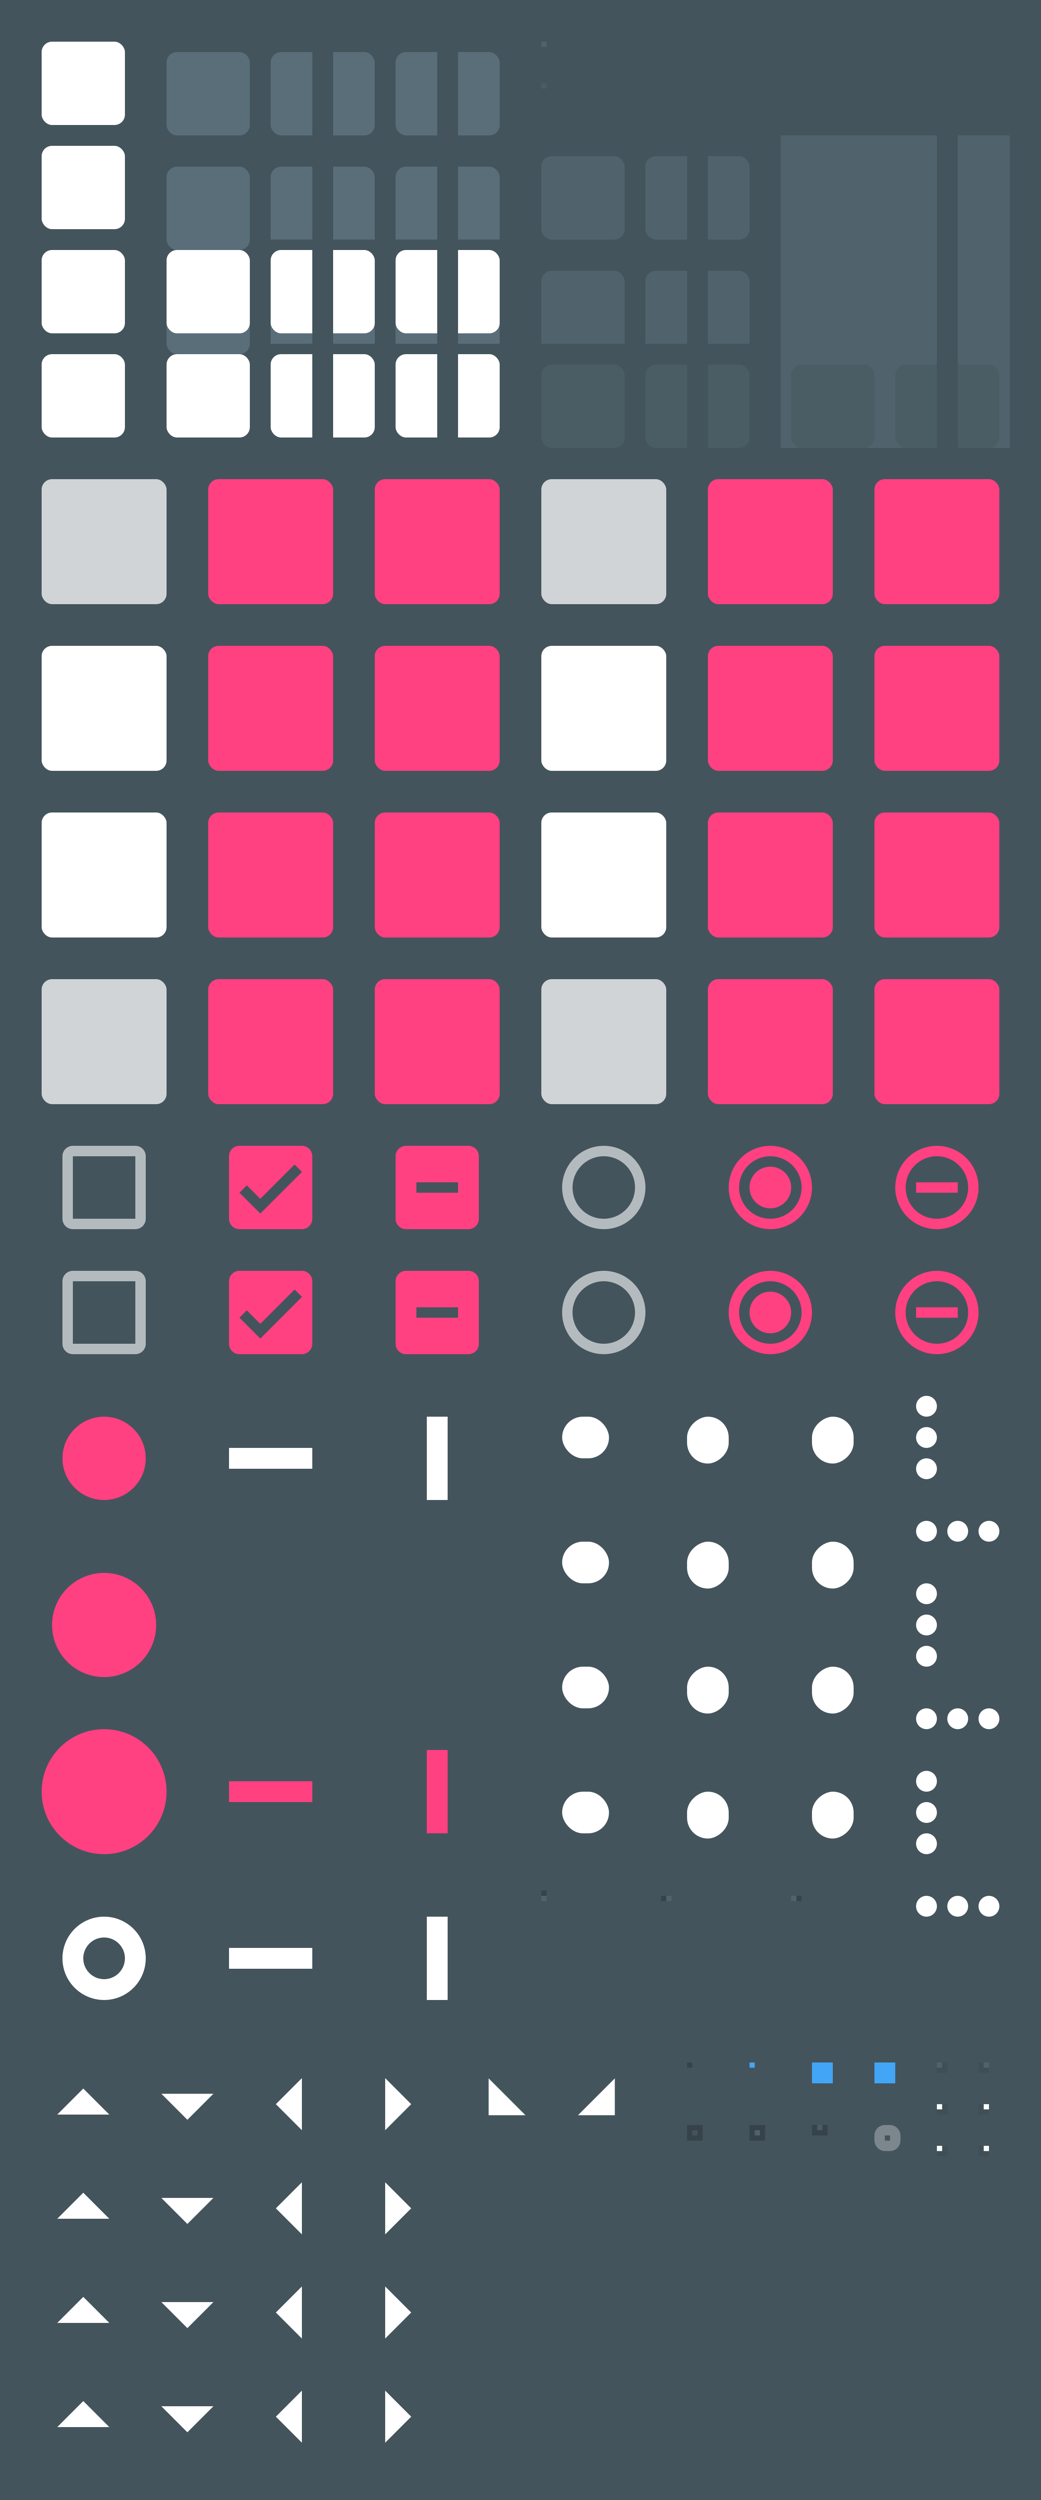 <svg xmlns="http://www.w3.org/2000/svg" xmlns:xlink="http://www.w3.org/1999/xlink" xmlns:sodipodi="http://sodipodi.sourceforge.net/DTD/sodipodi-0.dtd" xmlns:inkscape="http://www.inkscape.org/namespaces/inkscape" width="200" height="480" viewBox="0 0 200 480">
  <sodipodi:namedview showgrid="true">
    <inkscape:grid empspacing="4"/>
  </sodipodi:namedview>

  <rect sodipodi:insensitive="true" width="200" height="480" fill="url(#color-bg)"/>

  <defs>
    <filter id="1" color-interpolation-filters="sRGB" x="0" y="0" width="1" height="1">
      <!-- <feDropShadow dx="0" dy="1" stdDeviation="1.5" flood-color="#000000" flood-opacity="0.12"/> -->
      <!-- <feDropShadow dx="0" dy="1" stdDeviation="1" flood-color="#000000" flood-opacity="0.24"/> -->

      <feFlood flood-color="#000000" flood-opacity="0.12" result="flood"/>
      <feComposite operator="in" in="flood" in2="SourceGraphic" result="composite1"/>
      <feGaussianBlur stdDeviation="1.5" in="composite1" result="blur"/>
      <feOffset dx="0" dy="1" result="offset"/>
      <feComposite in="SourceGraphic" in2="offset" result="fbSourceGraphic"/>

      <feFlood flood-color="#000000" flood-opacity="0.24" in="fbSourceGraphic" result="flood"/>
      <feComposite operator="in" in="flood" in2="fbSourceGraphic" result="composite1"/>
      <feGaussianBlur stdDeviation="1" in="composite1" result="blur"/>
      <feOffset dx="0" dy="1" result="offset"/>
      <feComposite in="fbSourceGraphic" in2="offset" result="composite2"/>
    </filter>

    <linearGradient id="color-fg">
      <stop stop-color="#FFFFFF"/>
    </linearGradient>

    <linearGradient id="color-primary">
      <stop stop-color="#42A5F5"/>
    </linearGradient>

    <linearGradient id="color-accent">
      <stop stop-color="#FF4081"/>
    </linearGradient>

    <linearGradient id="color-bg">
      <stop stop-color="#44545c"/>
    </linearGradient>

    <linearGradient id="color-bg-lighter">
      <stop stop-color="#596e79"/>
    </linearGradient>

    <linearGradient id="color-base">
      <stop stop-color="#50636c"/>
    </linearGradient>

    <linearGradient id="color-base-alt">
      <stop stop-color="#4a5c64"/>
    </linearGradient>

    <linearGradient id="color-border">
      <stop stop-color="#000000" stop-opacity="0.2"/>
    </linearGradient>

    <rect id="1x1" width="1" height="1"/>
    <rect id="2x2" width="2" height="2"/>
    <rect id="4x4" width="4" height="4"/>

    <rect id="16x16" width="16" height="16" opacity="0"/>
    <rect id="17x17" width="17" height="17" opacity="0"/>
    <rect id="24x24" width="24" height="24" opacity="0"/>

    <clipPath id="left">
      <rect width="10" height="20" x="-2" y="-2"/>
    </clipPath>
    <clipPath id="right">
      <rect width="10" height="20" x="8" y="-2"/>
    </clipPath>
    <clipPath id="left-top">
      <rect width="10" height="10" x="-2" y="-2"/>
    </clipPath>
    <clipPath id="left-bottom">
      <rect width="10" height="10" x="-2" y="8"/>
    </clipPath>
    <clipPath id="right-top">
      <rect width="10" height="10" x="8" y="-2"/>
    </clipPath>
    <clipPath id="right-bottom">
      <rect width="10" height="10" x="8" y="8"/>
    </clipPath>

    <g id="base-box">
      <rect width="20" height="20" x="-2" y="-2" opacity="0"/>
      <rect width="16" height="16" rx="2" ry="2"/>
    </g>

    <use xlink:href="#base-box" id="base-flat-button" fill="url(#color-fg)" opacity="0"/>
    <use xlink:href="#base-box" id="base-flat-button-hover" fill="url(#color-fg)" opacity="0.15"/>
    <use xlink:href="#base-box" id="base-flat-button-active" fill="url(#color-fg)" opacity="0.3"/>
    <use xlink:href="#base-box" id="base-flat-button-insensitive" fill="url(#color-fg)" opacity="0"/>

    <use xlink:href="#base-box" id="base-button" fill="url(#color-bg-lighter)" filter="url(#1)"/>
    <use xlink:href="#base-button" id="base-button-hover" filter="url(#1)"/>
    <g id="base-button-active">
      <use xlink:href="#base-button-hover"/>
      <use xlink:href="#base-flat-button-active"/>
    </g>
    <use xlink:href="#base-flat-button-active" id="base-button-insensitive" opacity="0.3"/>

    <use xlink:href="#1x1" id="base-entry-background" fill="url(#color-base)"/>
    <use xlink:href="#1x1" id="base-entry-background-insensitive" fill="url(#color-base-alt)"/>

    <use xlink:href="#base-box" id="base-entry-box" fill="url(#color-base)" filter="url(#1)"/>
    <use xlink:href="#base-entry-box" id="base-entry-box-active" filter="url(#1)"/>
    <use xlink:href="#base-box" id="base-entry-box-insensitive" fill="url(#color-base-alt)" filter="url(#1)"/>

    <rect id="background-fill" width="20" height="20" x="-2" y="-2" fill="url(#color-bg)"/>

    <g id="base-entry">
      <use xlink:href="#background-fill"/>
      <use xlink:href="#base-entry-box"/>
    </g>

    <g id="base-entry-active">
      <use xlink:href="#background-fill"/>
      <use xlink:href="#base-entry-box-active"/>
    </g>

    <g id="base-entry-insensitive">
      <use xlink:href="#background-fill"/>
      <use xlink:href="#base-entry-box-insensitive"/>
    </g>

    <rect id="notebook-background-fill" width="20" height="20" x="-2" y="-2" fill="url(#color-base)"/>

    <g id="base-notebook-entry">
      <use xlink:href="#notebook-background-fill"/>
      <use xlink:href="#base-entry-box"/>
    </g>

    <g id="base-notebook-entry-active">
      <use xlink:href="#notebook-background-fill"/>
      <use xlink:href="#base-entry-box-active"/>
    </g>

    <g id="base-notebook-entry-insensitive">
      <use xlink:href="#notebook-background-fill"/>
      <use xlink:href="#base-entry-box-insensitive"/>
    </g>

    <use clip-path="url(#left)" xlink:href="#base-button" id="base-combo-rtl-button"/>
    <use clip-path="url(#left)" xlink:href="#base-button-hover" id="base-combo-rtl-button-hover"/>
    <use clip-path="url(#left)" xlink:href="#base-button-active" id="base-combo-rtl-button-active"/>
    <use clip-path="url(#left)" xlink:href="#base-button-insensitive" id="base-combo-rtl-button-insensitive"/>

    <use clip-path="url(#right)" xlink:href="#base-button" id="base-combo-ltr-button"/>
    <use clip-path="url(#right)" xlink:href="#base-button-hover" id="base-combo-ltr-button-hover"/>
    <use clip-path="url(#right)" xlink:href="#base-button-active" id="base-combo-ltr-button-active"/>
    <use clip-path="url(#right)" xlink:href="#base-button-insensitive" id="base-combo-ltr-button-insensitive"/>

    <use clip-path="url(#left-top)" xlink:href="#base-button" id="base-spin-rtl-up"/>
    <use clip-path="url(#left-top)" xlink:href="#base-button-hover" id="base-spin-rtl-up-hover"/>
    <use clip-path="url(#left-top)" xlink:href="#base-button-active" id="base-spin-rtl-up-active"/>
    <use clip-path="url(#left-top)" xlink:href="#base-button-insensitive" id="base-spin-rtl-up-insensitive"/>

    <use clip-path="url(#left-bottom)" xlink:href="#base-button" id="base-spin-rtl-down"/>
    <use clip-path="url(#left-bottom)" xlink:href="#base-button-hover" id="base-spin-rtl-down-hover"/>
    <use clip-path="url(#left-bottom)" xlink:href="#base-button-active" id="base-spin-rtl-down-active"/>
    <use clip-path="url(#left-bottom)" xlink:href="#base-button-insensitive" id="base-spin-rtl-down-insensitive"/>

    <use clip-path="url(#right-top)" xlink:href="#base-button" id="base-spin-ltr-up"/>
    <use clip-path="url(#right-top)" xlink:href="#base-button-hover" id="base-spin-ltr-up-hover"/>
    <use clip-path="url(#right-top)" xlink:href="#base-button-active" id="base-spin-ltr-up-active"/>
    <use clip-path="url(#right-top)" xlink:href="#base-button-insensitive" id="base-spin-ltr-up-insensitive"/>

    <use clip-path="url(#right-bottom)" xlink:href="#base-button" id="base-spin-ltr-down"/>
    <use clip-path="url(#right-bottom)" xlink:href="#base-button-hover" id="base-spin-ltr-down-hover"/>
    <use clip-path="url(#right-bottom)" xlink:href="#base-button-active" id="base-spin-ltr-down-active"/>
    <use clip-path="url(#right-bottom)" xlink:href="#base-button-insensitive" id="base-spin-ltr-down-insensitive"/>

    <use clip-path="url(#left)" xlink:href="#base-entry" id="base-combo-ltr-entry"/>
    <use clip-path="url(#left)" xlink:href="#base-entry-active" id="base-combo-ltr-entry-active"/>
    <use clip-path="url(#left)" xlink:href="#base-entry-insensitive" id="base-combo-ltr-entry-insensitive"/>

    <use clip-path="url(#right)" xlink:href="#base-entry" id="base-combo-rtl-entry"/>
    <use clip-path="url(#right)" xlink:href="#base-entry-active" id="base-combo-rtl-entry-active"/>
    <use clip-path="url(#right)" xlink:href="#base-entry-insensitive" id="base-combo-rtl-entry-insensitive"/>

    <use clip-path="url(#left)" xlink:href="#base-notebook-entry" id="base-notebook-combo-ltr-entry"/>
    <use clip-path="url(#left)" xlink:href="#base-notebook-entry-active" id="base-notebook-combo-ltr-entry-active"/>
    <use clip-path="url(#left)" xlink:href="#base-notebook-entry-insensitive" id="base-notebook-combo-ltr-entry-insensitive"/>

    <use clip-path="url(#right)" xlink:href="#base-notebook-entry" id="base-notebook-combo-rtl-entry"/>
    <use clip-path="url(#right)" xlink:href="#base-notebook-entry-active" id="base-notebook-combo-rtl-entry-active"/>
    <use clip-path="url(#right)" xlink:href="#base-notebook-entry-insensitive" id="base-notebook-combo-rtl-entry-insensitive"/>

    <path id="checkbox-unchecked-path" d="M19 5v14H5V5h14m0-2H5c-1.1 0-2 .9-2 2v14c0 1.1.9 2 2 2h14c1.1 0 2-.9 2-2V5c0-1.1-.9-2-2-2z"/>
    <path id="checkbox-checked-path" d="M19 3H5c-1.11 0-2 .9-2 2v14c0 1.1.89 2 2 2h14c1.11 0 2-.9 2-2V5c0-1.1-.89-2-2-2zm-9 14l-5-5 1.41-1.41L10 14.17l7.59-7.59L19 8l-9 9z"/>
    <path id="checkbox-mixed-path" d="M19 3H5c-1.1 0-2 .9-2 2v14c0 1.1.9 2 2 2h14c1.1 0 2-.9 2-2V5c0-1.1-.9-2-2-2zm-2 10H7v-2h10v2z"/>
    <path id="radio-unchecked-path" d="M12 2C6.48 2 2 6.48 2 12s4.48 10 10 10 10-4.48 10-10S17.52 2 12 2zm0 18c-4.42 0-8-3.58-8-8s3.58-8 8-8 8 3.58 8 8-3.58 8-8 8z"/>
    <path id="radio-checked-path" d="M12 7c-2.76 0-5 2.24-5 5s2.24 5 5 5 5-2.24 5-5-2.24-5-5-5zm0-5C6.48 2 2 6.48 2 12s4.48 10 10 10 10-4.48 10-10S17.52 2 12 2zm0 18c-4.42 0-8-3.58-8-8s3.58-8 8-8 8 3.58 8 8-3.58 8-8 8z"/>
    <path id="radio-mixed-path" d="m12 2c-5.52 0-10 4.48-10 10s4.48 10 10 10 10-4.48 10-10-4.48-10-10-10zm0 2c4.42 0 8 3.58 8 8s-3.58 8-8 8-8-3.58-8-8 3.58-8 8-8zm-5 7v2h10v-2h-10z"/>

    <path id="menu-checkbox-unchecked-path" d="m2 0a2 2 0 0 0 -2 2v12a2 2 0 0 0 2 2h12a2 2 0 0 0 2 -2v-12a2 2 0 0 0 -2 -2h-12zm0 2h12v12h-12v-12z"/>
    <path id="menu-checkbox-checked-path" d="m2 0a2 2 0 0 0 -2 2v12a2 2 0 0 0 2 2h12a2 2 0 0 0 2 -2v-12a2 2 0 0 0 -2 -2h-12zm10.6 3.59l1.41 1.41-8 8-4-4 1.41-1.41 2.59 2.59 6.59-6.59z"/>
    <path id="menu-checkbox-mixed-path" d="m2 0a2 2 0 0 0 -2 2v12a2 2 0 0 0 2 2h12a2 2 0 0 0 2 -2v-12a2 2 0 0 0 -2 -2h-12zm2 7h8v2h-8v-2z"/>
    <path id="menu-radio-unchecked-path" d="m8 0a8 8 0 0 0 -8 8 8 8 0 0 0 8 8 8 8 0 0 0 8 -8 8 8 0 0 0 -8 -8zm0 2a6 6 0 0 1 6 6 6 6 0 0 1 -6 6 6 6 0 0 1 -6 -6 6 6 0 0 1 6 -6z"/>
    <path id="menu-radio-checked-path" d="m8 0a8 8 0 0 0 -8 8 8 8 0 0 0 8 8 8 8 0 0 0 8 -8 8 8 0 0 0 -8 -8zm0 2a6 6 0 0 1 6 6 6 6 0 0 1 -6 6 6 6 0 0 1 -6 -6 6 6 0 0 1 6 -6zm0 2a4 4 0 0 0 -4 4 4 4 0 0 0 4 4 4 4 0 0 0 4 -4 4 4 0 0 0 -4 -4z"/>
    <path id="menu-radio-mixed-path" d="m8 0a8 8 0 0 0 -8 8 8 8 0 0 0 8 8 8 8 0 0 0 8 -8 8 8 0 0 0 -8 -8zm0 2a6 6 0 0 1 6 6 6 6 0 0 1 -6 6 6 6 0 0 1 -6 -6 6 6 0 0 1 6 -6zm-4 5v2h8v-2h-8z"/>

    <rect id="button-fill" width="24" height="24" rx="2" ry="2"/>

    <g id="base-checkbox-unchecked" fill="url(#color-fg)" opacity="0.75">
      <use xlink:href="#button-fill" opacity="0"/>
      <use xlink:href="#checkbox-unchecked-path"/>
    </g>

    <g id="base-checkbox-unchecked-hover" fill="url(#color-fg)">
      <use xlink:href="#button-fill" opacity="0.15"/>
      <use xlink:href="#checkbox-unchecked-path"/>
    </g>

    <g id="base-checkbox-unchecked-active" fill="url(#color-fg)">
      <use xlink:href="#button-fill" opacity="0.3"/>
      <use xlink:href="#checkbox-unchecked-path"/>
    </g>

    <use xlink:href="#base-checkbox-unchecked" id="base-checkbox-unchecked-insensitive" opacity="0.4"/>

    <g id="base-checkbox-checked" fill="url(#color-accent)">
      <use xlink:href="#button-fill" opacity="0"/>
      <use xlink:href="#checkbox-checked-path"/>
    </g>

    <g id="base-checkbox-checked-hover" fill="url(#color-accent)">
      <use xlink:href="#button-fill" opacity="0.15"/>
      <use xlink:href="#checkbox-checked-path"/>
    </g>

    <g id="base-checkbox-checked-active" fill="url(#color-accent)">
      <use xlink:href="#button-fill" opacity="0.3"/>
      <use xlink:href="#checkbox-checked-path"/>
    </g>

    <use xlink:href="#base-checkbox-checked" id="base-checkbox-checked-insensitive" opacity="0.4"/>

    <g id="base-checkbox-mixed" fill="url(#color-accent)">
      <use xlink:href="#button-fill" opacity="0"/>
      <use xlink:href="#checkbox-mixed-path"/>
    </g>

    <g id="base-checkbox-mixed-hover" fill="url(#color-accent)">
      <use xlink:href="#button-fill" opacity="0.15"/>
      <use xlink:href="#checkbox-mixed-path"/>
    </g>

    <g id="base-checkbox-mixed-active" fill="url(#color-accent)">
      <use xlink:href="#button-fill" opacity="0.3"/>
      <use xlink:href="#checkbox-mixed-path"/>
    </g>

    <use xlink:href="#base-checkbox-mixed" id="base-checkbox-mixed-insensitive" opacity="0.4"/>

    <g id="base-radio-unchecked" fill="url(#color-fg)" opacity="0.75">
      <use xlink:href="#button-fill" opacity="0"/>
      <use xlink:href="#radio-unchecked-path"/>
    </g>

    <g id="base-radio-unchecked-hover" fill="url(#color-fg)">
      <use xlink:href="#button-fill" opacity="0.15"/>
      <use xlink:href="#radio-unchecked-path"/>
    </g>

    <g id="base-radio-unchecked-active" fill="url(#color-fg)">
      <use xlink:href="#button-fill" opacity="0.3"/>
      <use xlink:href="#radio-unchecked-path"/>
    </g>

    <use xlink:href="#base-radio-unchecked" id="base-radio-unchecked-insensitive" opacity="0.4"/>

    <g id="base-radio-checked" fill="url(#color-accent)">
      <use xlink:href="#button-fill" opacity="0"/>
      <use xlink:href="#radio-checked-path"/>
    </g>

    <g id="base-radio-checked-hover" fill="url(#color-accent)">
      <use xlink:href="#button-fill" opacity="0.15"/>
      <use xlink:href="#radio-checked-path"/>
    </g>

    <g id="base-radio-checked-active" fill="url(#color-accent)">
      <use xlink:href="#button-fill" opacity="0.3"/>
      <use xlink:href="#radio-checked-path"/>
    </g>

    <use xlink:href="#base-radio-checked" id="base-radio-checked-insensitive" opacity="0.4"/>

    <g id="base-radio-mixed" fill="url(#color-accent)">
      <use xlink:href="#button-fill" opacity="0"/>
      <use xlink:href="#radio-mixed-path"/>
    </g>

    <g id="base-radio-mixed-hover" fill="url(#color-accent)">
      <use xlink:href="#button-fill" opacity="0.15"/>
      <use xlink:href="#radio-mixed-path"/>
    </g>

    <g id="base-radio-mixed-active" fill="url(#color-accent)">
      <use xlink:href="#button-fill" opacity="0.3"/>
      <use xlink:href="#radio-mixed-path"/>
    </g>

    <use xlink:href="#base-radio-mixed" id="base-radio-mixed-insensitive" opacity="0.4"/>

    <g id="base-menu-checkbox-unchecked" fill="url(#color-fg)" opacity="0.6">
      <use xlink:href="#16x16"/>
      <use xlink:href="#menu-checkbox-unchecked-path"/>
    </g>

    <use xlink:href="#base-menu-checkbox-unchecked" id="base-menu-checkbox-unchecked-insensitive" opacity="0.4"/>

    <g id="base-menu-checkbox-checked" fill="url(#color-accent)">
      <use xlink:href="#16x16"/>
      <use xlink:href="#menu-checkbox-checked-path"/>
    </g>

    <use xlink:href="#base-menu-checkbox-checked" id="base-menu-checkbox-checked-insensitive" opacity="0.4"/>

    <g id="base-menu-checkbox-mixed" fill="url(#color-accent)">
      <use xlink:href="#16x16"/>
      <use xlink:href="#menu-checkbox-mixed-path"/>
    </g>

    <use xlink:href="#base-menu-checkbox-mixed" id="base-menu-checkbox-mixed-insensitive" opacity="0.4"/>

    <g id="base-menu-radio-unchecked" fill="url(#color-fg)" opacity="0.6">
      <use xlink:href="#16x16"/>
      <use xlink:href="#menu-radio-unchecked-path"/>
    </g>

    <use xlink:href="#base-menu-radio-unchecked" id="base-menu-radio-unchecked-insensitive" opacity="0.4"/>

    <g id="base-menu-radio-checked" fill="url(#color-accent)">
      <use xlink:href="#16x16"/>
      <use xlink:href="#menu-radio-checked-path"/>
    </g>

    <use xlink:href="#base-menu-radio-checked" id="base-menu-radio-checked-insensitive" opacity="0.4"/>

    <g id="base-menu-radio-mixed" fill="url(#color-accent)">
      <use xlink:href="#16x16"/>
      <use xlink:href="#menu-radio-mixed-path"/>
    </g>

    <use xlink:href="#base-menu-radio-mixed" id="base-menu-radio-mixed-insensitive" opacity="0.4"/>

    <circle id="scale-slider-fill" cx="12" cy="12" r="8"/>
    <circle id="scale-slider-stroke" cx="12" cy="12" r="6" fill="none" stroke-width="4"/>
    <use xlink:href="#scale-slider-fill" id="base-scale-slider-fill" fill="url(#color-accent)"/>

    <g id="base-scale-slider">
      <use xlink:href="#24x24"/>
      <use xlink:href="#base-scale-slider-fill"/>
    </g>

    <g id="base-scale-slider-hover">
      <use xlink:href="#24x24"/>
      <use xlink:href="#base-scale-slider-fill" transform="matrix(1.25,0,0,1.25,-3,-3)"/>
    </g>

    <g id="base-scale-slider-active">
      <use xlink:href="#24x24"/>
      <use xlink:href="#base-scale-slider-fill" transform="matrix(1.5,0,0,1.5,-6,-6)"/>
    </g>

    <g id="base-scale-slider-insensitive">
      <use xlink:href="#24x24"/>
      <use xlink:href="#scale-slider-fill" fill="url(#color-bg)"/>
      <use xlink:href="#scale-slider-stroke" stroke="url(#color-fg)" opacity="0.12"/>
    </g>

    <g id="base-scale-trough">
      <use xlink:href="#24x24"/>
      <rect width="16" height="4" x="4" y="10"/>
    </g>
    <use xlink:href="#base-scale-trough" id="base-scale-horz-trough" fill="url(#color-fg)" opacity="0.3"/>
    <use xlink:href="#base-scale-trough" id="base-scale-horz-trough-active" fill="url(#color-accent)"/>
    <use xlink:href="#base-scale-horz-trough" id="base-scale-horz-trough-insensitive" opacity="0.4"/>

    <use xlink:href="#base-scale-horz-trough" id="base-scale-vert-trough" transform="rotate(90,12,12)"/>
    <use xlink:href="#base-scale-horz-trough-active" id="base-scale-vert-trough-active" transform="rotate(90,12,12)"/>
    <use xlink:href="#base-scale-horz-trough-insensitive" id="base-scale-vert-trough-insensitive" transform="rotate(90,12,12)"/>

    <g id="base-scrollbar-slider">
      <use xlink:href="#17x17" y="-1"/>
      <rect width="9" height="8" x="4" y="4" rx="4" ry="4"/>
    </g>
    <use xlink:href="#base-scrollbar-horz-slider-active" id="base-scrollbar-horz-slider" opacity="0.6"/>
    <use xlink:href="#base-scrollbar-horz-slider-active" id="base-scrollbar-horz-slider-hover" opacity="0.75"/>
    <use xlink:href="#base-scrollbar-slider" id="base-scrollbar-horz-slider-active" fill="url(#color-fg)"/>
    <use xlink:href="#base-scrollbar-horz-slider" id="base-scrollbar-horz-slider-insensitive" opacity="0.4"/>

    <g id="base-scrollbar-horz-trough">
      <use xlink:href="#base-border" y="-1"/>
      <use xlink:href="#base-entry-background"/>
    </g>

    <use xlink:href="#base-scrollbar-horz-slider" id="base-scrollbar-vert-ltr-slider" transform="rotate(-90,8.5,8.5)"/>
    <use xlink:href="#base-scrollbar-horz-slider-hover" id="base-scrollbar-vert-ltr-slider-hover" transform="rotate(-90,8.5,8.5)"/>
    <use xlink:href="#base-scrollbar-horz-slider-active" id="base-scrollbar-vert-ltr-slider-active" transform="rotate(-90,8.5,8.5)"/>
    <use xlink:href="#base-scrollbar-horz-slider-insensitive" id="base-scrollbar-vert-ltr-slider-insensitive" transform="rotate(-90,8.5,8.5)"/>

    <use xlink:href="#base-scrollbar-horz-trough" id="base-scrollbar-vert-ltr-trough" transform="rotate(-90,0.5,0.5)"/>

    <use xlink:href="#base-scrollbar-horz-slider" id="base-scrollbar-vert-rtl-slider" transform="rotate(90,8,8)"/>
    <use xlink:href="#base-scrollbar-horz-slider-hover" id="base-scrollbar-vert-rtl-slider-hover" transform="rotate(90,8,8)"/>
    <use xlink:href="#base-scrollbar-horz-slider-active" id="base-scrollbar-vert-rtl-slider-active" transform="rotate(90,8,8)"/>
    <use xlink:href="#base-scrollbar-horz-slider-insensitive" id="base-scrollbar-vert-rtl-slider-insensitive" transform="rotate(90,8,8)"/>

    <use xlink:href="#base-scrollbar-horz-trough" id="base-scrollbar-vert-rtl-trough" transform="rotate(90,0.5,0.5)"/>

    <circle id="dot-path" cx="2" cy="2" r="2"/>
    <g id="base-handle">
      <use xlink:href="#dot-path" x="0" y="0"/>
      <use xlink:href="#dot-path" x="6" y="0"/>
      <use xlink:href="#dot-path" x="12" y="0"/>
    </g>
    <use xlink:href="#base-handle-horz-active" id="base-handle-horz" opacity="0.6"/>
    <use xlink:href="#base-handle-horz-active" id="base-handle-horz-hover" opacity="0.75"/>
    <use xlink:href="#base-handle" id="base-handle-horz-active" fill="url(#color-fg)"/>

    <use xlink:href="#base-handle-horz" id="base-handle-vert" transform="rotate(90,2,2)"/>
    <use xlink:href="#base-handle-horz-hover" id="base-handle-vert-hover" transform="rotate(90,2,2)"/>
    <use xlink:href="#base-handle-horz-active" id="base-handle-vert-active" transform="rotate(90,2,2)"/>

    <path id="pan-path" d="M 13,6 8,11 3,6 Z"/>
    <g id="base-pan">
      <use xlink:href="#16x16"/>
      <use xlink:href="#pan-path"/>
    </g>
    <use xlink:href="#base-pan" id="base-pan-down" fill="url(#color-fg)"/>
    <use xlink:href="#base-pan-down" id="base-pan-down-insensitive" opacity="0.4"/>
    <use xlink:href="#base-pan-down" id="base-pan-down-alt" opacity="0.6"/>
    <use xlink:href="#base-pan-down-alt" id="base-pan-down-alt-insensitive" opacity="0.4"/>

    <use xlink:href="#base-pan-down" id="base-pan-up" transform="rotate(180,8,8)"/>
    <use xlink:href="#base-pan-down-insensitive" id="base-pan-up-insensitive" transform="rotate(180,8,8)"/>
    <use xlink:href="#base-pan-down-alt" id="base-pan-up-alt" transform="rotate(180,8,8)"/>
    <use xlink:href="#base-pan-down-alt-insensitive" id="base-pan-up-alt-insensitive" transform="rotate(180,8,8)"/>

    <use xlink:href="#base-pan-down" id="base-pan-left" transform="rotate(90,8,8)"/>
    <use xlink:href="#base-pan-down-insensitive" id="base-pan-left-insensitive" transform="rotate(90,8,8)"/>
    <use xlink:href="#base-pan-down-alt" id="base-pan-left-alt" transform="rotate(90,8,8)"/>
    <use xlink:href="#base-pan-down-alt-insensitive" id="base-pan-left-alt-insensitive" transform="rotate(90,8,8)"/>

    <use xlink:href="#base-pan-down" id="base-pan-right" transform="rotate(-90,8,8)"/>
    <use xlink:href="#base-pan-down-insensitive" id="base-pan-right-insensitive" transform="rotate(-90,8,8)"/>
    <use xlink:href="#base-pan-down-alt" id="base-pan-right-alt" transform="rotate(-90,8,8)"/>
    <use xlink:href="#base-pan-down-alt-insensitive" id="base-pan-right-alt-insensitive" transform="rotate(-90,8,8)"/>

    <g id="base-pan-left-semi" fill="url(#color-fg)">
      <use xlink:href="#16x16"/>
      <use xlink:href="#pan-path" transform="rotate(45,8,8)"/>
    </g>

    <g id="base-pan-right-semi" fill="url(#color-fg)">
      <use xlink:href="#16x16"/>
      <use xlink:href="#pan-path" transform="rotate(-45,8,8)"/>
    </g>

    <use xlink:href="#1x1" id="base-border" fill="url(#color-border)"/>

    <use xlink:href="#1x1" id="base-tab" fill="url(#color-primary)"/>

    <use xlink:href="#4x4" id="base-progressbar-progress" fill="url(#color-primary)"/>

    <g id="base-progressbar-trough">
      <use xlink:href="#4x4" fill="url(#color-bg)"/>
      <use xlink:href="#base-progressbar-progress" opacity="0.3"/>
    </g>

    <rect id="base-frame" x="0.5" y="0.5" width="2" height="2" fill="none" stroke="url(#color-border)" stroke-width="1"/>

    <g id="base-frame-notebook">
      <rect width="3" height="3" fill="url(#color-border)"/>
      <use xlink:href="#1x1" x="1" y="1" fill="url(#color-base)"/>
    </g>

    <g id="base-frame-inline">
      <rect width="3" height="2" fill="url(#color-border)"/>
      <use xlink:href="#1x1" x="1" fill="url(#color-base-alt)"/>
    </g>

    <rect id="base-focus" x="1" y="1" width="3" height="3" rx="1" ry="1" fill="none" stroke="url(#color-fg)" stroke-width="2" opacity="0.3"/>

    <g id="base-treeview-ltr-button">
      <use xlink:href="#2x2" fill="url(#color-base)"/>
      <use xlink:href="#2x2" fill="url(#color-border)"/>
      <use xlink:href="#1x1" fill="url(#color-base)"/>
    </g>

    <g id="base-treeview-ltr-button-hover">
      <use xlink:href="#base-treeview-ltr-button"/>
      <use xlink:href="#1x1" fill="url(#color-fg)" opacity="0.05"/>
    </g>

    <g id="base-treeview-ltr-button-active">
      <use xlink:href="#base-treeview-ltr-button"/>
      <use xlink:href="#1x1" fill="url(#color-fg)" opacity="0.3"/>
    </g>

    <use xlink:href="#base-treeview-ltr-button" id="base-treeview-rtl-button" transform="scale(-1,1)"/>
    <use xlink:href="#base-treeview-ltr-button-hover" id="base-treeview-rtl-button-hover" transform="scale(-1,1)"/>
    <use xlink:href="#base-treeview-ltr-button-active" id="base-treeview-rtl-button-active" transform="scale(-1,1)"/>
  </defs>

  <use x="8"   y="8"   xlink:href="#base-flat-button" id="flat-button"/>
  <use x="8"   y="28"  xlink:href="#base-flat-button-hover" id="flat-button-hover"/>
  <use x="8"   y="48"  xlink:href="#base-flat-button-active" id="flat-button-active"/>
  <use x="8"   y="68"  xlink:href="#base-flat-button-insensitive" id="flat-button-insensitive"/>

  <use x="32"  y="8"   xlink:href="#base-button" id="button"/>
  <use x="32"  y="28"  xlink:href="#base-button-hover" id="button-hover"/>
  <use x="32"  y="48"  xlink:href="#base-button-active" id="button-active"/>
  <use x="32"  y="68"  xlink:href="#base-button-insensitive" id="button-insensitive"/>

  <use x="52"  y="8"   xlink:href="#base-combo-rtl-button" id="combo-rtl-button"/>
  <use x="52"  y="28"  xlink:href="#base-combo-rtl-button-hover" id="combo-rtl-button-hover"/>
  <use x="52"  y="48"  xlink:href="#base-combo-rtl-button-active" id="combo-rtl-button-active"/>
  <use x="52"  y="68"  xlink:href="#base-combo-rtl-button-insensitive" id="combo-rtl-button-insensitive"/>

  <use x="56"  y="8"   xlink:href="#base-combo-ltr-button" id="combo-ltr-button"/>
  <use x="56"  y="28"  xlink:href="#base-combo-ltr-button-hover" id="combo-ltr-button-hover"/>
  <use x="56"  y="48"  xlink:href="#base-combo-ltr-button-active" id="combo-ltr-button-active"/>
  <use x="56"  y="68"  xlink:href="#base-combo-ltr-button-insensitive" id="combo-ltr-button-insensitive"/>

  <use x="76"  y="8"   xlink:href="#base-spin-rtl-up" id="spin-rtl-up"/>
  <use x="76"  y="28"  xlink:href="#base-spin-rtl-up-hover" id="spin-rtl-up-hover"/>
  <use x="76"  y="48"  xlink:href="#base-spin-rtl-up-active" id="spin-rtl-up-active"/>
  <use x="76"  y="68"  xlink:href="#base-spin-rtl-up-insensitive" id="spin-rtl-up-insensitive"/>

  <use x="76"  y="8"   xlink:href="#base-spin-rtl-down" id="spin-rtl-down"/>
  <use x="76"  y="28"  xlink:href="#base-spin-rtl-down-hover" id="spin-rtl-down-hover"/>
  <use x="76"  y="48"  xlink:href="#base-spin-rtl-down-active" id="spin-rtl-down-active"/>
  <use x="76"  y="68"  xlink:href="#base-spin-rtl-down-insensitive" id="spin-rtl-down-insensitive"/>

  <use x="80"  y="8"   xlink:href="#base-spin-ltr-up" id="spin-ltr-up"/>
  <use x="80"  y="28"  xlink:href="#base-spin-ltr-up-hover" id="spin-ltr-up-hover"/>
  <use x="80"  y="48"  xlink:href="#base-spin-ltr-up-active" id="spin-ltr-up-active"/>
  <use x="80"  y="68"  xlink:href="#base-spin-ltr-up-insensitive" id="spin-ltr-up-insensitive"/>

  <use x="80"  y="8"   xlink:href="#base-spin-ltr-down" id="spin-ltr-down"/>
  <use x="80"  y="28"  xlink:href="#base-spin-ltr-down-hover" id="spin-ltr-down-hover"/>
  <use x="80"  y="48"  xlink:href="#base-spin-ltr-down-active" id="spin-ltr-down-active"/>
  <use x="80"  y="68"  xlink:href="#base-spin-ltr-down-insensitive" id="spin-ltr-down-insensitive"/>

  <use x="104" y="8"   xlink:href="#base-entry-background" id="entry-background"/>
  <use x="104" y="16"  xlink:href="#base-entry-background-insensitive" id="entry-background-insensitive"/>

  <use x="104" y="28"  xlink:href="#base-entry" id="entry"/>
  <use x="104" y="48"  xlink:href="#base-entry-active" id="entry-active"/>
  <use x="104" y="68"  xlink:href="#base-entry-insensitive" id="entry-insensitive"/>

  <use x="124" y="28"  xlink:href="#base-combo-ltr-entry" id="combo-ltr-entry"/>
  <use x="124" y="48"  xlink:href="#base-combo-ltr-entry-active" id="combo-ltr-entry-active"/>
  <use x="124" y="68"  xlink:href="#base-combo-ltr-entry-insensitive" id="combo-ltr-entry-insensitive"/>

  <use x="128" y="28"  xlink:href="#base-combo-rtl-entry" id="combo-rtl-entry"/>
  <use x="128" y="48"  xlink:href="#base-combo-rtl-entry-active" id="combo-rtl-entry-active"/>
  <use x="128" y="68"  xlink:href="#base-combo-rtl-entry-insensitive" id="combo-rtl-entry-insensitive"/>

  <use x="152" y="28"  xlink:href="#base-notebook-entry" id="notebook-entry"/>
  <use x="152" y="48"  xlink:href="#base-notebook-entry-active" id="notebook-entry-active"/>
  <use x="152" y="68"  xlink:href="#base-notebook-entry-insensitive" id="notebook-entry-insensitive"/>

  <use x="172" y="28"  xlink:href="#base-notebook-combo-ltr-entry" id="notebook-combo-ltr-entry"/>
  <use x="172" y="48"  xlink:href="#base-notebook-combo-ltr-entry-active" id="notebook-combo-ltr-entry-active"/>
  <use x="172" y="68"  xlink:href="#base-notebook-combo-ltr-entry-insensitive" id="notebook-combo-ltr-entry-insensitive"/>

  <use x="176" y="28"  xlink:href="#base-notebook-combo-rtl-entry" id="notebook-combo-rtl-entry"/>
  <use x="176" y="48"  xlink:href="#base-notebook-combo-rtl-entry-active" id="notebook-combo-rtl-entry-active"/>
  <use x="176" y="68"  xlink:href="#base-notebook-combo-rtl-entry-insensitive" id="notebook-combo-rtl-entry-insensitive"/>

  <use x="8"   y="92"  xlink:href="#base-checkbox-unchecked" id="checkbox-unchecked"/>
  <use x="8"   y="124" xlink:href="#base-checkbox-unchecked-hover" id="checkbox-unchecked-hover"/>
  <use x="8"   y="156" xlink:href="#base-checkbox-unchecked-active" id="checkbox-unchecked-active"/>
  <use x="8"   y="188" xlink:href="#base-checkbox-unchecked-insensitive" id="checkbox-unchecked-insensitive"/>

  <use x="40"  y="92"  xlink:href="#base-checkbox-checked" id="checkbox-checked"/>
  <use x="40"  y="124" xlink:href="#base-checkbox-checked-hover" id="checkbox-checked-hover"/>
  <use x="40"  y="156" xlink:href="#base-checkbox-checked-active" id="checkbox-checked-active"/>
  <use x="40"  y="188" xlink:href="#base-checkbox-checked-insensitive" id="checkbox-checked-insensitive"/>

  <use x="72"  y="92"  xlink:href="#base-checkbox-mixed" id="checkbox-mixed"/>
  <use x="72"  y="124" xlink:href="#base-checkbox-mixed-hover" id="checkbox-mixed-hover"/>
  <use x="72"  y="156" xlink:href="#base-checkbox-mixed-active" id="checkbox-mixed-active"/>
  <use x="72"  y="188" xlink:href="#base-checkbox-mixed-insensitive" id="checkbox-mixed-insensitive"/>

  <use x="104" y="92"  xlink:href="#base-radio-unchecked" id="radio-unchecked"/>
  <use x="104" y="124" xlink:href="#base-radio-unchecked-hover" id="radio-unchecked-hover"/>
  <use x="104" y="156" xlink:href="#base-radio-unchecked-active" id="radio-unchecked-active"/>
  <use x="104" y="188" xlink:href="#base-radio-unchecked-insensitive" id="radio-unchecked-insensitive"/>

  <use x="136" y="92"  xlink:href="#base-radio-checked" id="radio-checked"/>
  <use x="136" y="124" xlink:href="#base-radio-checked-hover" id="radio-checked-hover"/>
  <use x="136" y="156" xlink:href="#base-radio-checked-active" id="radio-checked-active"/>
  <use x="136" y="188" xlink:href="#base-radio-checked-insensitive" id="radio-checked-insensitive"/>

  <use x="168" y="92"  xlink:href="#base-radio-mixed" id="radio-mixed"/>
  <use x="168" y="124" xlink:href="#base-radio-mixed-hover" id="radio-mixed-hover"/>
  <use x="168" y="156" xlink:href="#base-radio-mixed-active" id="radio-mixed-active"/>
  <use x="168" y="188" xlink:href="#base-radio-mixed-insensitive" id="radio-mixed-insensitive"/>

  <use x="12"  y="220" xlink:href="#base-menu-checkbox-unchecked" id="menu-checkbox-unchecked"/>
  <use x="12"  y="244" xlink:href="#base-menu-checkbox-unchecked-insensitive" id="menu-checkbox-unchecked-insensitive"/>

  <use x="44"  y="220" xlink:href="#base-menu-checkbox-checked" id="menu-checkbox-checked"/>
  <use x="44"  y="244" xlink:href="#base-menu-checkbox-checked-insensitive" id="menu-checkbox-checked-insensitive"/>

  <use x="76"  y="220" xlink:href="#base-menu-checkbox-mixed" id="menu-checkbox-mixed"/>
  <use x="76"  y="244" xlink:href="#base-menu-checkbox-mixed-insensitive" id="menu-checkbox-mixed-insensitive"/>

  <use x="108" y="220" xlink:href="#base-menu-radio-unchecked" id="menu-radio-unchecked"/>
  <use x="108" y="244" xlink:href="#base-menu-radio-unchecked-insensitive" id="menu-radio-unchecked-insensitive"/>

  <use x="140" y="220" xlink:href="#base-menu-radio-checked" id="menu-radio-checked"/>
  <use x="140" y="244" xlink:href="#base-menu-radio-checked-insensitive" id="menu-radio-checked-insensitive"/>

  <use x="172" y="220" xlink:href="#base-menu-radio-mixed" id="menu-radio-mixed"/>
  <use x="172" y="244" xlink:href="#base-menu-radio-mixed-insensitive" id="menu-radio-mixed-insensitive"/>

  <use x="8"   y="268" xlink:href="#base-scale-slider" id="scale-slider"/>
  <use x="8"   y="300" xlink:href="#base-scale-slider-hover" id="scale-slider-hover"/>
  <use x="8"   y="332" xlink:href="#base-scale-slider-active" id="scale-slider-active"/>
  <use x="8"   y="364" xlink:href="#base-scale-slider-insensitive" id="scale-slider-insensitive"/>

  <use x="40"  y="268" xlink:href="#base-scale-horz-trough" id="scale-horz-trough"/>
  <use x="40"  y="332" xlink:href="#base-scale-horz-trough-active" id="scale-horz-trough-active"/>
  <use x="40"  y="364" xlink:href="#base-scale-horz-trough-insensitive" id="scale-horz-trough-insensitive"/>

  <use x="72"  y="268" xlink:href="#base-scale-vert-trough" id="scale-vert-trough"/>
  <use x="72"  y="332" xlink:href="#base-scale-vert-trough-active" id="scale-vert-trough-active"/>
  <use x="72"  y="364" xlink:href="#base-scale-vert-trough-insensitive" id="scale-vert-trough-insensitive"/>

  <use x="104" y="268" xlink:href="#base-scrollbar-horz-slider" id="scrollbar-horz-slider"/>
  <use x="104" y="292" xlink:href="#base-scrollbar-horz-slider-hover" id="scrollbar-horz-slider-hover"/>
  <use x="104" y="316" xlink:href="#base-scrollbar-horz-slider-active" id="scrollbar-horz-slider-active"/>
  <use x="104" y="340" xlink:href="#base-scrollbar-horz-slider-insensitive" id="scrollbar-horz-slider-insensitive"/>

  <use x="104" y="364" xlink:href="#base-scrollbar-horz-trough" id="scrollbar-horz-trough"/>

  <use x="128" y="268" xlink:href="#base-scrollbar-vert-ltr-slider" id="scrollbar-vert-ltr-slider"/>
  <use x="128" y="292" xlink:href="#base-scrollbar-vert-ltr-slider-hover" id="scrollbar-vert-ltr-slider-hover"/>
  <use x="128" y="316" xlink:href="#base-scrollbar-vert-ltr-slider-active" id="scrollbar-vert-ltr-slider-active"/>
  <use x="128" y="340" xlink:href="#base-scrollbar-vert-ltr-slider-insensitive" id="scrollbar-vert-ltr-slider-insensitive"/>

  <use x="128" y="364" xlink:href="#base-scrollbar-vert-ltr-trough" id="scrollbar-vert-ltr-trough"/>

  <use x="152" y="268" xlink:href="#base-scrollbar-vert-rtl-slider" id="scrollbar-vert-rtl-slider"/>
  <use x="152" y="292" xlink:href="#base-scrollbar-vert-rtl-slider-hover" id="scrollbar-vert-rtl-slider-hover"/>
  <use x="152" y="316" xlink:href="#base-scrollbar-vert-rtl-slider-active" id="scrollbar-vert-rtl-slider-active"/>
  <use x="152" y="340" xlink:href="#base-scrollbar-vert-rtl-slider-insensitive" id="scrollbar-vert-rtl-slider-insensitive"/>

  <use x="152" y="364" xlink:href="#base-scrollbar-vert-rtl-trough" id="scrollbar-vert-rtl-trough"/>

  <use x="176" y="292" xlink:href="#base-handle-horz" id="handle-horz"/>
  <use x="176" y="328" xlink:href="#base-handle-horz-hover" id="handle-horz-hover"/>
  <use x="176" y="364" xlink:href="#base-handle-horz-active" id="handle-horz-active"/>

  <use x="176" y="268" xlink:href="#base-handle-vert" id="handle-vert"/>
  <use x="176" y="304" xlink:href="#base-handle-vert-hover" id="handle-vert-hover"/>
  <use x="176" y="340" xlink:href="#base-handle-vert-active" id="handle-vert-active"/>

  <use x="8"   y="396" xlink:href="#base-pan-up" id="pan-up"/>
  <use x="8"   y="416" xlink:href="#base-pan-up-insensitive" id="pan-up-insensitive"/>
  <use x="8"   y="436" xlink:href="#base-pan-up-alt" id="pan-up-alt"/>
  <use x="8"   y="456" xlink:href="#base-pan-up-alt-insensitive" id="pan-up-alt-insensitive"/>

  <use x="28"  y="396" xlink:href="#base-pan-down" id="pan-down"/>
  <use x="28"  y="416" xlink:href="#base-pan-down-insensitive" id="pan-down-insensitive"/>
  <use x="28"  y="436" xlink:href="#base-pan-down-alt" id="pan-down-alt"/>
  <use x="28"  y="456" xlink:href="#base-pan-down-alt-insensitive" id="pan-down-alt-insensitive"/>

  <use x="48"  y="396" xlink:href="#base-pan-left" id="pan-left"/>
  <use x="48"  y="416" xlink:href="#base-pan-left-insensitive" id="pan-left-insensitive"/>
  <use x="48"  y="436" xlink:href="#base-pan-left-alt" id="pan-left-alt"/>
  <use x="48"  y="456" xlink:href="#base-pan-left-alt-insensitive" id="pan-left-alt-insensitive"/>

  <use x="68"  y="396" xlink:href="#base-pan-right" id="pan-right"/>
  <use x="68"  y="416" xlink:href="#base-pan-right-insensitive" id="pan-right-insensitive"/>
  <use x="68"  y="436" xlink:href="#base-pan-right-alt" id="pan-right-alt"/>
  <use x="68"  y="456" xlink:href="#base-pan-right-alt-insensitive" id="pan-right-alt-insensitive"/>

  <use x="88"  y="396" xlink:href="#base-pan-left-semi" id="pan-left-semi"/>

  <use x="108" y="396" xlink:href="#base-pan-right-semi" id="pan-right-semi"/>

  <use x="132" y="396" xlink:href="#base-border" id="border"/>

  <use x="144" y="396" xlink:href="#base-tab" id="tab"/>

  <use x="156" y="396" xlink:href="#base-progressbar-progress" id="progressbar-progress"/>
  <use x="168" y="396" xlink:href="#base-progressbar-trough" id="progressbar-trough"/>

  <use x="132" y="408" xlink:href="#base-frame" id="frame"/>
  <use x="144" y="408" xlink:href="#base-frame-notebook" id="frame-notebook"/>
  <use x="156" y="408" xlink:href="#base-frame-inline" id="frame-inline"/>

  <use x="168" y="408" xlink:href="#base-focus" id="focus"/>

  <use x="180" y="396" xlink:href="#base-treeview-ltr-button" id="treeview-ltr-button"/>
  <use x="180" y="404" xlink:href="#base-treeview-ltr-button-hover" id="treeview-ltr-button-hover"/>
  <use x="180" y="412" xlink:href="#base-treeview-ltr-button-active" id="treeview-ltr-button-active"/>

  <use x="190" y="396" xlink:href="#base-treeview-rtl-button" id="treeview-rtl-button"/>
  <use x="190" y="404" xlink:href="#base-treeview-rtl-button-hover" id="treeview-rtl-button-hover"/>
  <use x="190" y="412" xlink:href="#base-treeview-rtl-button-active" id="treeview-rtl-button-active"/>
</svg>
